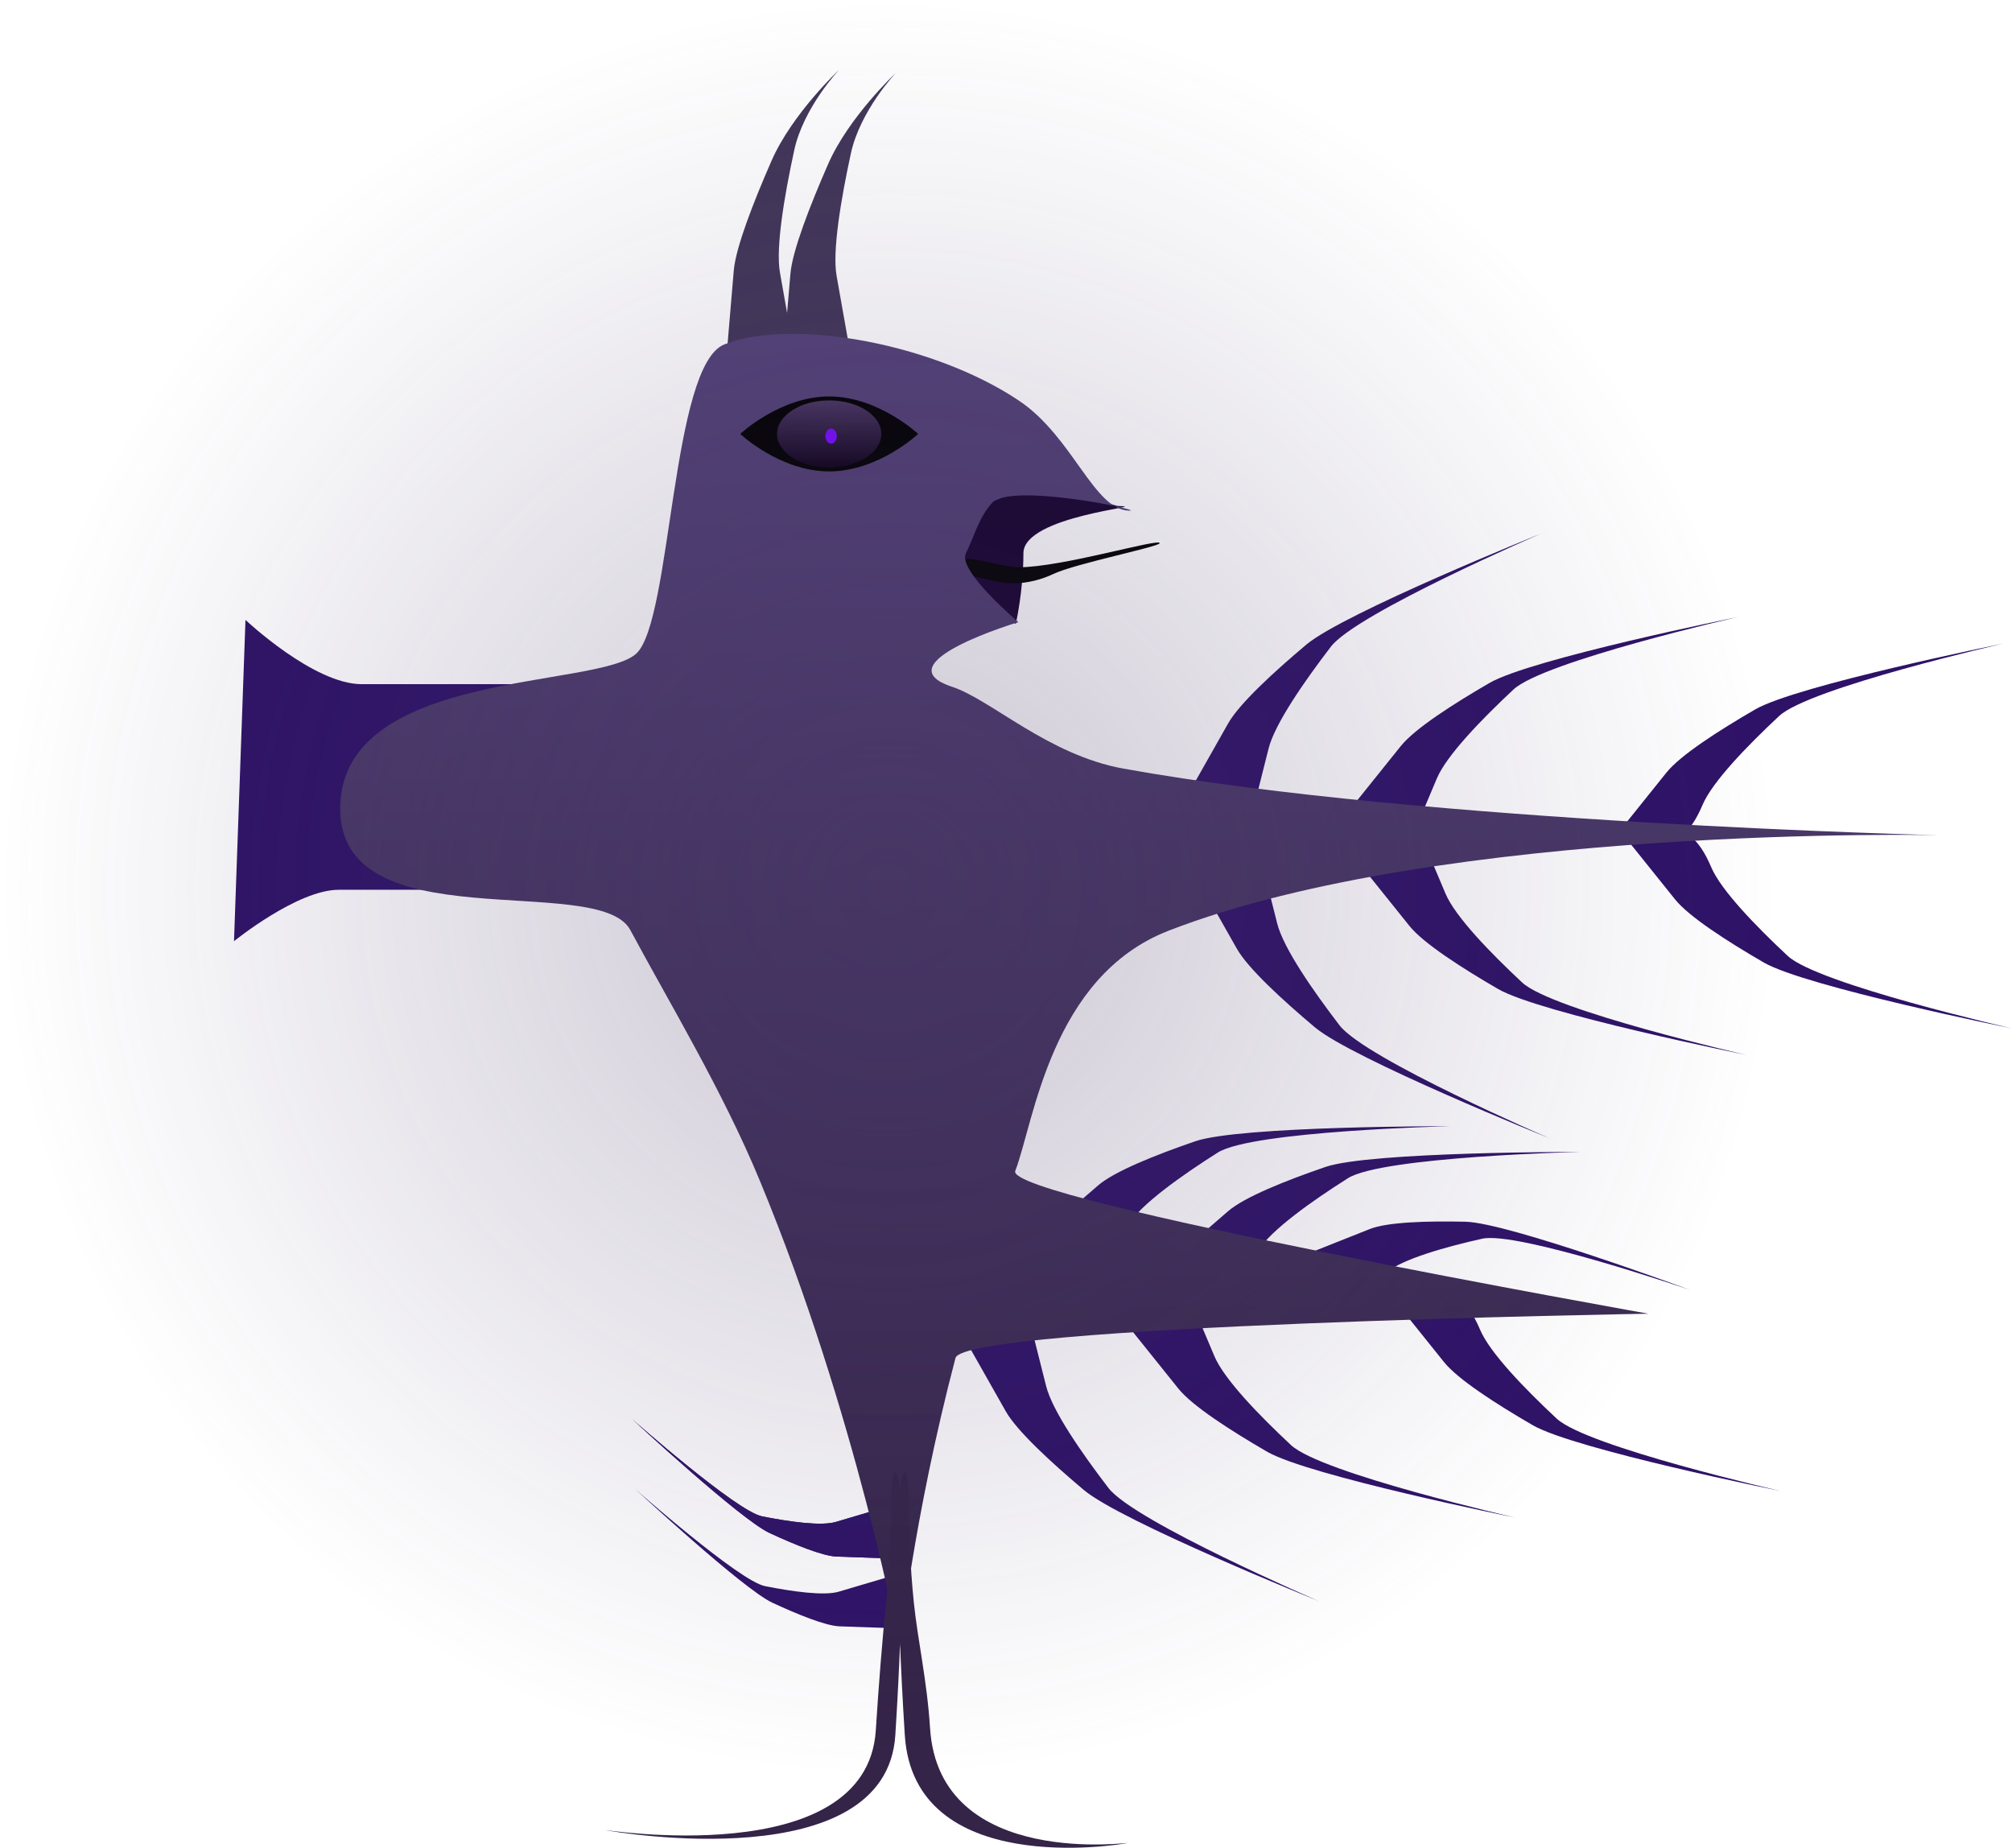 <svg version="1.1" xmlns="http://www.w3.org/2000/svg" xmlns:xlink="http://www.w3.org/1999/xlink" width="350.478" height="321.837" viewBox="0,0,350.478,321.837"><defs><linearGradient x1="363.748" y1="83.387" x2="363.748" y2="312.294" gradientUnits="userSpaceOnUse" id="color-1"><stop offset="0" stop-color="#534278"/><stop offset="1" stop-color="#342448"/></linearGradient><linearGradient x1="309.679" y1="94.98" x2="309.679" y2="106.663" gradientUnits="userSpaceOnUse" id="color-2"><stop offset="0" stop-color="#493561"/><stop offset="1" stop-color="#0d021a"/></linearGradient><radialGradient cx="320" cy="180" r="154.761" gradientUnits="userSpaceOnUse" id="color-3"><stop offset="0" stop-color="#483766" stop-opacity="0.29"/><stop offset="1" stop-color="#483766" stop-opacity="0"/></radialGradient></defs><g transform="translate(-165.239,-25.239)"><g data-paper-data="{&quot;isPaintingLayer&quot;:true}" fill-rule="nonzero" stroke-linecap="butt" stroke-linejoin="miter" stroke-miterlimit="10" stroke-dasharray="" stroke-dashoffset="0" style="mix-blend-mode: normal"><path d="M206,189.174l2,-55.963c0,0 11.852,11.193 20.235,11.193c12.171,0 44.765,0 44.765,0v35.816c0,0 -36.644,0 -48.765,0c-7.206,0 -18.235,8.954 -18.235,8.954z" fill="#2e1267" stroke="none" stroke-width="0"/><path d="M418.471,251.027c0,0 2.273,0.328 4.594,5.823c1.695,4.013 7.796,10.302 13.337,15.476c5.262,4.914 39.068,12.628 39.068,12.628c0,0 -35.977,-7.27 -43.238,-11.479c-6.391,-3.705 -13.041,-7.987 -15.451,-10.991c-3.756,-4.682 -9.746,-12.148 -9.746,-12.148l5.103,1.064z" data-paper-data="{&quot;index&quot;:null}" fill="#2e1267" stroke="none" stroke-width="0"/><path d="M370.859,247.434c0,0 3.606,8.536 5.927,14.031c1.695,4.013 7.796,10.302 13.337,15.476c5.262,4.914 39.068,12.628 39.068,12.628c0,0 -35.977,-7.27 -43.238,-11.479c-6.391,-3.705 -13.041,-7.987 -15.451,-10.991c-3.756,-4.682 -9.746,-12.148 -9.746,-12.148l10.103,-7.517z" data-paper-data="{&quot;index&quot;:null}" fill="#2e1267" stroke="none" stroke-width="0"/><path d="M343.706,251.728c0,0 2.289,9.088 3.762,14.938c1.076,4.272 6.159,11.608 10.854,17.741c4.459,5.824 36.651,19.716 36.651,19.716c0,0 -34.398,-13.858 -40.934,-19.359c-5.753,-4.842 -11.674,-10.301 -13.605,-13.711c-3.009,-5.315 -7.808,-13.791 -7.808,-13.791l11.078,-5.534z" data-paper-data="{&quot;index&quot;:null}" fill="#2e1267" stroke="none" stroke-width="0"/><path d="M376.352,255.634l-8.737,-9.421c0,0 7.088,-6.145 11.532,-9.998c2.851,-2.472 10.079,-5.352 16.959,-7.716c7.817,-2.686 44.376,-2.626 44.376,-2.626c0,0 -34.494,0.813 -40.457,4.592c-6.279,3.98 -13.287,8.945 -15.597,12.553c-3.163,4.941 -8.076,12.616 -8.076,12.616z" fill="#2e1267" stroke="none" stroke-width="0"/><path d="M396.453,255.274l-5.18,-10.969c0,0 7.719,-3.068 12.56,-4.992c3.105,-1.234 10.113,-1.424 16.688,-1.277c7.47,0.167 39.186,11.904 39.186,11.904c0,0 -30.147,-10.32 -36.286,-8.945c-6.465,1.448 -13.815,3.517 -16.74,5.91c-4.006,3.277 -10.229,8.368 -10.229,8.368z" fill="#2e1267" stroke="none" stroke-width="0"/><path d="M353.692,251.157l-8.737,-9.421c0,0 7.088,-6.145 11.532,-9.998c2.851,-2.472 10.079,-5.352 16.959,-7.716c7.817,-2.686 44.376,-2.626 44.376,-2.626c0,0 -34.494,0.813 -40.457,4.592c-6.279,3.98 -13.287,8.945 -15.597,12.553c-3.163,4.941 -8.076,12.616 -8.076,12.616z" fill="#2e1267" stroke="none" stroke-width="0"/><path d="M320.333,299.811l0.922,9.042c0,0 -6.006,-0.211 -9.772,-0.343c-2.416,-0.085 -7.249,-2.049 -11.707,-4.115c-5.064,-2.347 -23.934,-19.844 -23.934,-19.844c0,0 18.135,16.06 22.658,16.956c4.763,0.943 10.278,1.726 12.847,0.965c3.519,-1.042 8.985,-2.661 8.985,-2.661z" fill="#2e1267" stroke="none" stroke-width="0"/><path d="M319.833,287.66l0.922,9.042c0,0 -6.006,-0.211 -9.772,-0.343c-2.416,-0.085 -7.249,-2.049 -11.707,-4.115c-5.064,-2.347 -23.934,-19.844 -23.934,-19.844c0,0 18.135,16.06 22.658,16.956c4.763,0.943 10.278,1.726 12.847,0.965c3.519,-1.042 8.985,-2.661 8.985,-2.661z" fill="#2e1267" stroke="none" stroke-width="0"/><path d="M319.833,287.66l0.922,9.042c0,0 -6.006,-0.211 -9.772,-0.343c-2.416,-0.085 -7.249,-2.049 -11.707,-4.115c-5.064,-2.347 -23.934,-19.844 -23.934,-19.844c0,0 18.135,16.06 22.658,16.956c4.763,0.943 10.278,1.726 12.847,0.965c3.519,-1.042 8.985,-2.661 8.985,-2.661z" fill="#2e1267" stroke="none" stroke-width="0"/><path d="M458.719,170.44c0,0 2.273,0.328 4.594,5.823c1.695,4.013 7.796,10.302 13.337,15.476c5.262,4.914 39.068,12.628 39.068,12.628c0,0 -35.977,-7.27 -43.238,-11.479c-6.391,-3.705 -13.041,-7.987 -15.451,-10.991c-3.756,-4.682 -9.746,-12.148 -9.746,-12.148l5.103,1.064z" data-paper-data="{&quot;index&quot;:null}" fill="#2e1267" stroke="none" stroke-width="0"/><path d="M411.107,166.846c0,0 3.606,8.536 5.927,14.031c1.695,4.013 7.796,10.302 13.337,15.476c5.262,4.914 39.068,12.628 39.068,12.628c0,0 -35.977,-7.27 -43.238,-11.479c-6.391,-3.705 -13.041,-7.987 -15.451,-10.991c-3.756,-4.682 -9.746,-12.148 -9.746,-12.148l10.103,-7.517z" data-paper-data="{&quot;index&quot;:null}" fill="#2e1267" stroke="none" stroke-width="0"/><path d="M383.954,171.141c0,0 2.289,9.088 3.762,14.938c1.076,4.272 6.159,11.608 10.854,17.741c4.459,5.824 36.651,19.716 36.651,19.716c0,0 -34.398,-13.858 -40.934,-19.359c-5.753,-4.842 -11.674,-10.301 -13.605,-13.711c-3.009,-5.315 -7.808,-13.791 -7.808,-13.791z" data-paper-data="{&quot;index&quot;:null}" fill="#2e1267" stroke="none" stroke-width="0"/><path d="M450.885,170.881l-5.103,1.064c0,0 5.99,-7.466 9.746,-12.148c2.41,-3.004 9.059,-7.286 15.451,-10.991c7.261,-4.209 43.238,-11.479 43.238,-11.479c0,0 -33.807,7.714 -39.068,12.628c-5.541,5.174 -11.641,11.464 -13.337,15.476c-2.321,5.495 -4.594,5.823 -4.594,5.823z" fill="#2e1267" stroke="none" stroke-width="0"/><path d="M409.607,174.848l-10.103,-7.517c0,0 5.99,-7.466 9.746,-12.148c2.41,-3.004 9.059,-7.286 15.451,-10.991c7.261,-4.209 43.238,-11.479 43.238,-11.479c0,0 -33.807,7.714 -39.068,12.628c-5.541,5.174 -11.641,11.464 -13.337,15.476c-2.321,5.495 -5.927,14.031 -5.927,14.031z" fill="#2e1267" stroke="none" stroke-width="0"/><path d="M382.454,170.553l-11.078,-5.534c0,0 4.799,-8.476 7.808,-13.791c1.93,-3.41 7.852,-8.869 13.605,-13.711c6.535,-5.501 40.934,-19.359 40.934,-19.359c0,0 -32.192,13.893 -36.651,19.716c-4.696,6.133 -9.778,13.469 -10.854,17.741c-1.473,5.85 -3.762,14.938 -3.762,14.938z" fill="#2e1267" stroke="none" stroke-width="0"/><path d="M313.664,88.504l-12.116,0.688c0,0 0.844,-9.99 1.374,-16.254c0.34,-4.019 3.407,-11.889 6.573,-19.124c3.597,-8.219 11.786,-15.871 11.786,-15.871c0,0 -6.208,6.563 -7.824,14.017c-1.702,7.849 -3.261,16.967 -2.489,21.321c1.056,5.962 2.697,15.224 2.697,15.224z" fill="#413658" stroke="none" stroke-width="0"/><path d="M303.798,87.944l-12.116,0.688c0,0 0.844,-9.99 1.374,-16.254c0.34,-4.019 3.407,-11.889 6.573,-19.124c3.597,-8.219 11.786,-15.871 11.786,-15.871c0,0 -6.208,6.563 -7.824,14.017c-1.702,7.849 -3.26,16.967 -2.489,21.321c1.056,5.962 2.697,15.224 2.697,15.224z" fill="#413658" stroke="none" stroke-width="0"/><path d="M330.512,119.735c0,-4.979 9.755,-8.608 17.07,-10.087c2.372,-0.48 11.154,3.744 12.597,3.744c5.891,0 -16.667,1.614 -16.667,8.208c0,6.594 -1.333,12.312 -1.333,12.312c0,0 -11.667,-7.584 -11.667,-14.177z" fill="#16032e" stroke="none" stroke-width="0"/><path d="M367.248,119.847c0,0.604 -14.661,3.549 -18.45,5.335c-2.029,0.956 -4.454,1.661 -7.115,1.661c-2.638,0 -5.853,-1.209 -7.95,-1.365c-3.968,-0.295 -6.365,-4.744 -6.365,-5.351c0,-0.608 2.162,2.776 6.147,2.482c0.957,-0.071 2.411,0.225 3.957,0.565c1.829,0.403 3.789,0.87 5.211,0.87c7.63,0 24.565,-5.124 24.565,-4.197z" fill="#000000" stroke="none" stroke-width="0"/><g stroke-width="0"><path d="M224.5,165.67c0.534,-23.884 45.053,-20.435 51.613,-26.626c6.156,-5.81 6.02,-50.191 15.313,-53.821c11.936,-4.663 36.576,-0.101 51.339,9.82c9.408,6.322 13.054,19.141 19.235,19.141c2.674,0 -20.671,-4.929 -23.937,-1.366c-2.378,2.594 -3.244,6.213 -4.566,8.764c-1.557,3.003 9.138,12.017 9.138,12.017c0,0 -23.959,7.169 -11.546,11.262c6.795,2.24 16.728,11.891 29.876,14.259c52.714,9.494 142.036,11.587 142.036,11.587c0,0 -86.332,-1.905 -134.175,16.626c-20.607,7.982 -23.486,33.429 -26.739,41.866c-1.902,4.933 110.281,24.857 110.281,24.857c0,0 -119.181,1.97 -120.691,7.716c-7.365,28.026 -9.677,50.524 -9.677,50.524c0,0 -7.57,-40.787 -24.419,-81.448c-6.491,-15.664 -15.669,-30.792 -22.546,-43.619c-5.504,-10.266 -51.069,2.327 -50.535,-21.557z" fill="url(#color-1)" stroke="none"/><path d="M270.807,344.021c-1.583,-0.337 45.414,7.527 46.993,-17.414c0.516,-8.148 1.137,-15.762 1.795,-22.311c1.355,-13.497 0.532,-22.838 1.598,-22.611c1.583,0.337 1.586,20.828 0.007,45.768c-1.579,24.941 -48.81,16.904 -50.393,16.568z" fill="#342448" stroke="#000000"/><path d="M322.849,327.454c-1.579,-24.941 -1.577,-45.432 0.007,-45.768c1.054,-0.224 0.21,9.294 1.554,22.547c0.674,6.646 2.311,13.673 2.839,22.003c1.579,24.941 35.91,19.689 34.327,20.025c-1.583,0.337 -37.147,6.134 -38.726,-18.806z" data-paper-data="{&quot;index&quot;:null}" fill="#342448" stroke="#000000"/></g><path d="M325.179,100.821c0,0 -6.94,6.529 -15.5,6.529c-8.56,0 -15.5,-6.529 -15.5,-6.529c0,0 6.94,-6.529 15.5,-6.529c8.56,0 15.5,6.529 15.5,6.529z" fill="#000000" stroke="none" stroke-width="0"/><path d="M318.756,100.821c0,3.226 -4.064,5.842 -9.077,5.842c-5.013,0 -9.077,-2.615 -9.077,-5.842c0,-3.226 4.064,-5.842 9.077,-5.842c5.013,0 9.077,2.615 9.077,5.842z" fill="url(#color-2)" stroke="none" stroke-width="0"/><path d="M311.012,101.195c0,0.721 -0.448,1.306 -1,1.306c-0.552,0 -1,-0.585 -1,-1.306c0,-0.721 0.448,-1.306 1,-1.306c0.552,0 1,0.585 1,1.306z" fill="#780cff" stroke="none" stroke-width="0"/><path d="M165.239,180c0,-85.472 69.289,-154.761 154.761,-154.761c85.472,0 154.761,69.289 154.761,154.761c0,85.472 -69.289,154.761 -154.761,154.761c-85.472,0 -154.761,-69.289 -154.761,-154.761z" fill="url(#color-3)" stroke="none" stroke-width="none"/></g></g></svg>